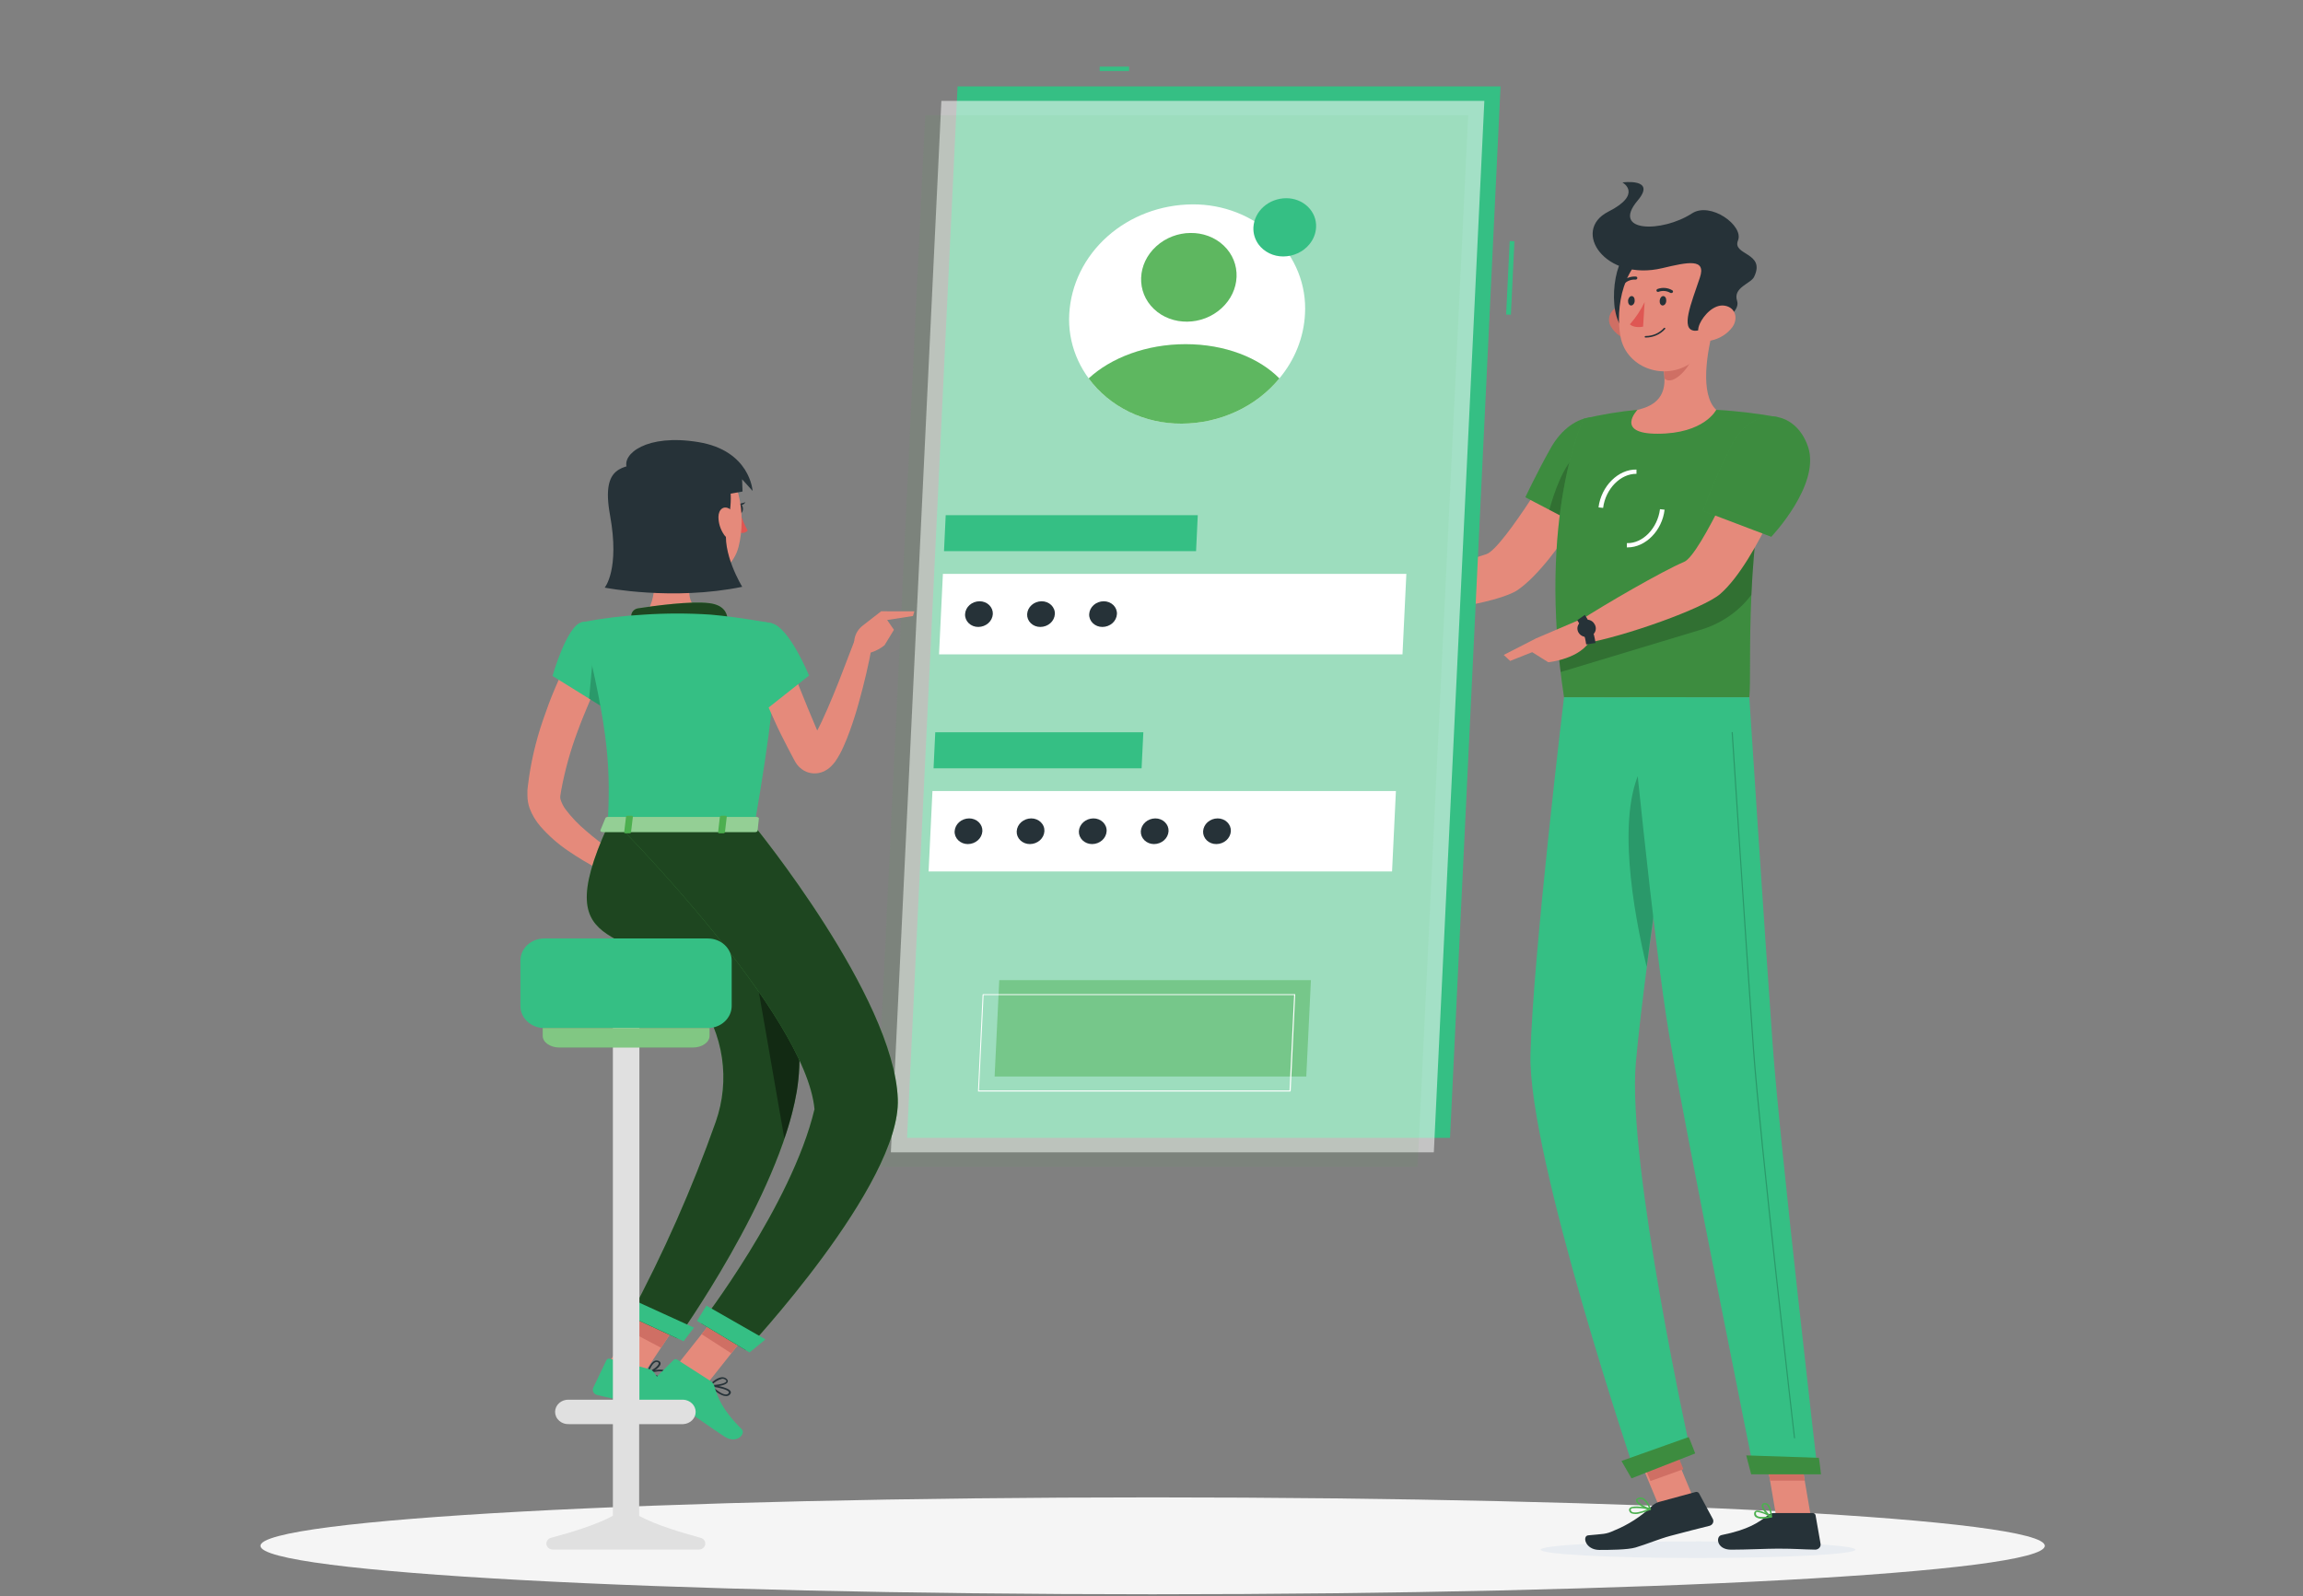 <svg width="564" height="391" viewBox="0 0 564 391" fill="none" xmlns="http://www.w3.org/2000/svg">
<rect x="0" y="0" width="564" height="391" fill="#808080" stroke="none"/>
<path d="M282.277 390.539C402.948 390.539 500.77 385.226 500.77 378.673C500.77 372.119 402.948 366.807 282.277 366.807C161.607 366.807 63.785 372.119 63.785 378.673C63.785 385.226 161.607 390.539 282.277 390.539Z" fill="#F5F5F5"/>
<path d="M394.121 113.663L382.943 109.47C382.943 109.47 368.192 134.492 363.966 135.76C358.219 137.479 346.319 142.259 339.264 143.098C338.306 144.146 336.74 147.406 336.887 148.591C346.364 151.536 367.189 147.626 371.651 144.544C381.804 137.552 394.121 113.663 394.121 113.663Z" fill="#E58A7B"/>
<path d="M397.558 107.971C399.643 115.13 388.352 129.533 388.352 129.533L373.556 121.818C373.556 121.818 376.328 115.895 379.708 109.868C385.129 100.13 395.181 99.805 397.558 107.971Z" fill="#4CAF4F"/>
<path opacity="0.2" d="M397.558 107.971C399.643 115.13 388.352 129.533 388.352 129.533L373.556 121.818C373.556 121.818 376.328 115.895 379.708 109.868C385.129 100.13 395.181 99.805 397.558 107.971Z" fill="black"/>
<path opacity="0.2" d="M379.427 124.9L385.253 127.94L386.278 111.304C382.886 113.726 380.497 121.021 379.427 124.9Z" fill="black"/>
<path d="M387.822 102.583C387.822 102.583 376.305 126.42 383.021 170.803H428.401C429.123 164.325 426.734 132.709 435.377 102.184C430.399 101.279 425.362 100.68 420.299 100.392C413.877 100.046 407.44 100.046 401.018 100.392C396.566 100.812 392.155 101.545 387.822 102.583Z" fill="#4CAF4F"/>
<path opacity="0.2" d="M387.822 102.583C387.822 102.583 376.305 126.42 383.021 170.803H428.401C429.123 164.325 426.734 132.709 435.377 102.184C430.399 101.279 425.362 100.68 420.299 100.392C413.877 100.046 407.44 100.046 401.018 100.392C396.566 100.812 392.155 101.545 387.822 102.583Z" fill="black"/>
<g style="mix-blend-mode:multiply">
<path d="M377.297 379.616C377.229 380.748 394.437 381.66 415.724 381.66C437.011 381.66 454.342 380.748 454.41 379.616C454.478 378.484 437.281 377.583 415.983 377.583C394.685 377.583 377.376 378.495 377.297 379.616Z" fill="#E8ECF1"/>
</g>
<path d="M407.588 349.87L399.54 352.768L406.473 369.429L414.521 366.53L407.588 349.87Z" fill="#E58A7B"/>
<path d="M443.479 371.555H434.994L431.884 353.284H440.369L443.479 371.555Z" fill="#E58A7B"/>
<path d="M434.408 370.643H443.941C444.106 370.644 444.266 370.699 444.392 370.798C444.518 370.898 444.602 371.036 444.629 371.188L445.857 378.201C445.883 378.377 445.868 378.556 445.812 378.726C445.757 378.896 445.663 379.053 445.537 379.186C445.411 379.32 445.256 379.426 445.081 379.498C444.907 379.571 444.718 379.607 444.527 379.606C441.203 379.553 439.603 379.365 435.411 379.365C432.83 379.365 427.522 379.616 423.939 379.616C420.355 379.616 420.119 376.346 421.595 376.042C428.221 374.71 430.79 372.897 432.999 371.136C433.388 370.818 433.889 370.642 434.408 370.643Z" fill="#263238"/>
<path d="M406.235 367.939L415.251 365.486C415.411 365.443 415.583 365.454 415.737 365.515C415.89 365.576 416.017 365.684 416.096 365.821L419.476 372.111C419.555 372.27 419.595 372.444 419.594 372.619C419.593 372.795 419.551 372.968 419.47 373.127C419.39 373.285 419.273 373.426 419.128 373.538C418.983 373.651 418.814 373.732 418.631 373.777C415.352 374.616 413.155 375.13 409.053 376.241C406.224 377.006 403.339 378.253 400.545 379.082C398.606 379.658 394.054 379.679 391.699 379.679C388.216 379.679 387.439 376.262 388.938 376.104C392.713 375.717 393.22 375.895 395.305 374.92C398.716 373.533 401.807 371.547 404.41 369.071C404.901 368.55 405.53 368.16 406.235 367.939Z" fill="#263238"/>
<path d="M340.684 143.056L331.354 139.418L327.511 149.041C331.335 149.583 335.226 149.583 339.05 149.041L340.684 143.056Z" fill="#E58A7B"/>
<path d="M324.412 139.167L324.164 145.561L327.511 149.02L331.354 139.397L324.412 139.167Z" fill="#E58A7B"/>
<path d="M408.692 351.284L400.619 354.184L404.194 362.799L412.268 359.9L408.692 351.284Z" fill="#CF6F64"/>
<path d="M440.369 353.284H431.884L433.495 362.708H441.98L440.369 353.284Z" fill="#CF6F64"/>
<path opacity="0.2" d="M381.579 158.801C381.748 160.698 381.94 162.637 382.188 164.629L415.927 154.44C421.196 152.987 425.775 149.907 428.909 145.708C429.044 142.909 429.213 139.963 429.472 136.892C429.585 135.404 429.72 133.873 429.866 132.322C430.013 130.77 430.216 129.051 430.43 127.395L381.579 158.801Z" fill="black"/>
<path d="M392.6 124.418L391.473 124.292C392.138 119.051 396.341 114.921 400.77 115.025V116.074C396.893 116 393.197 119.722 392.6 124.418Z" fill="white"/>
<path d="M398.606 134.093H398.415V133.045C402.291 133.181 405.931 129.418 406.528 124.732L407.655 124.858C407.058 129.984 402.99 134.093 398.606 134.093Z" fill="white"/>
<path d="M419.668 80.192C418.079 85.968 416.209 96.545 420.299 100.392C420.299 100.392 417.437 106.251 405.909 106.251C395.372 106.251 401.018 100.392 401.018 100.392C408.027 98.861 408.151 94.102 407.227 89.595L419.668 80.192Z" fill="#E58A7B"/>
<path d="M414.597 84.028L407.239 89.595C407.467 90.63 407.599 91.683 407.633 92.739C409.785 94.731 414.101 89.689 414.541 87.11C414.764 86.095 414.783 85.05 414.597 84.028Z" fill="#CF6F64"/>
<path d="M394.583 80.118C395.095 80.944 395.785 81.662 396.609 82.229C397.433 82.795 398.374 83.197 399.373 83.41C402.077 83.966 403.43 81.649 402.686 79.322C402.021 77.225 399.801 74.405 397.051 74.888C396.462 75 395.911 75.243 395.443 75.595C394.976 75.947 394.606 76.397 394.364 76.91C394.123 77.422 394.016 77.981 394.054 78.539C394.093 79.097 394.274 79.639 394.583 80.118Z" fill="#CF6F64"/>
<path d="M399.057 61.638C394.843 63.43 393.355 79.007 398.652 81.313C403.948 83.62 407.036 58.231 399.057 61.638Z" fill="#263238"/>
<path d="M420.953 71.502C419.939 79.322 419.826 83.924 415.318 87.928C413.921 89.257 412.157 90.201 410.22 90.655C408.283 91.11 406.248 91.058 404.341 90.505C402.433 89.952 400.728 88.919 399.411 87.521C398.095 86.123 397.22 84.413 396.882 82.582C395.519 75.558 397.401 63.954 405.83 60.841C407.601 60.114 409.549 59.841 411.471 60.051C413.394 60.26 415.221 60.944 416.764 62.032C418.307 63.119 419.508 64.571 420.245 66.236C420.982 67.901 421.226 69.719 420.953 71.502Z" fill="#E58A7B"/>
<path d="M407.103 65.684C413.346 64.206 417.933 63.2 416.287 68.032C414.113 74.489 411.498 80.737 415.003 81.02C417.144 81.198 426.61 77.466 425.404 73.682C424.356 70.391 428.785 69.489 429.573 67.822C432.492 61.784 424.142 62.581 425.629 58.912C427.117 55.243 418.868 49.331 414.36 52.277C407.024 57.036 394.437 56.962 401.052 49.132C405.796 43.545 397.333 44.687 397.333 44.687C397.333 44.687 402.449 47.507 393.84 51.868C384.734 56.522 393.085 69.028 407.103 65.684Z" fill="#263238"/>
<path d="M424.266 80.118C423.033 81.777 421.182 82.951 419.071 83.41C416.287 83.966 415.217 81.649 416.265 79.322C417.2 77.225 419.769 74.405 422.429 74.888C425.088 75.37 425.697 78.064 424.266 80.118Z" fill="#E58A7B"/>
<path d="M383.022 170.803C383.022 170.803 375.404 234.223 374.806 258.291C374.198 283.323 400.624 361.429 400.624 361.429L414.146 356.188C414.146 356.188 398.37 284.822 400.624 260.241C403.013 233.437 412.884 170.845 412.884 170.845L383.022 170.803Z" fill="#35BF84"/>
<path opacity="0.2" d="M401.953 188.215C395.879 199.934 399.97 223.111 403.26 236.843C404.511 227.147 405.999 216.623 407.407 206.884C407.272 191.915 406.021 180.353 401.953 188.215Z" fill="black"/>
<path d="M413.549 352.036C413.617 352.036 415.149 356.041 415.149 356.041L399.553 362.142L397.096 357.886L413.549 352.036Z" fill="#4CAF4F"/>
<path d="M399.125 170.803C399.125 170.803 404.951 231.12 408.805 253.71C413.042 278.459 429.652 360.884 429.652 360.884H445.192C445.192 360.884 435.884 280.461 434.126 255.953C432.21 229.369 428.401 170.803 428.401 170.803H399.125Z" fill="#35BF84"/>
<path d="M445.429 357.121C445.496 357.121 445.947 361.156 445.947 361.156H428.863L427.646 356.523L445.429 357.121Z" fill="#4CAF4F"/>
<path opacity="0.2" d="M439.479 352.341C439.444 352.341 439.409 352.33 439.382 352.308C439.356 352.287 439.338 352.258 439.332 352.225C439.242 351.491 430.847 278.847 429.269 256.834C427.556 232.954 424.108 179.986 424.074 179.451C424.073 179.434 424.075 179.416 424.081 179.4C424.087 179.383 424.097 179.368 424.11 179.356C424.122 179.343 424.138 179.333 424.155 179.326C424.172 179.319 424.191 179.315 424.209 179.315C424.246 179.315 424.282 179.328 424.309 179.351C424.336 179.375 424.353 179.407 424.356 179.441C424.356 179.975 427.838 232.902 429.551 256.823C431.129 278.837 439.524 351.429 439.603 352.215C439.606 352.232 439.605 352.25 439.601 352.267C439.596 352.284 439.588 352.3 439.576 352.314C439.564 352.328 439.549 352.339 439.533 352.347C439.516 352.355 439.498 352.36 439.479 352.362V352.341Z" fill="black"/>
<path d="M408.061 73.682C408.061 74.322 407.633 74.835 407.182 74.835C406.731 74.835 406.404 74.322 406.449 73.682C406.495 73.043 406.878 72.529 407.328 72.529C407.779 72.529 408.106 73.053 408.061 73.682Z" fill="#263238"/>
<path d="M400.331 73.682C400.331 74.322 399.891 74.835 399.452 74.835C399.012 74.835 398.674 74.322 398.708 73.682C398.742 73.043 399.147 72.529 399.598 72.529C400.049 72.529 400.376 73.053 400.331 73.682Z" fill="#263238"/>
<path d="M402.765 74.007C401.824 75.96 400.611 77.789 399.158 79.448C400.285 80.496 402.393 80.014 402.393 80.014L402.765 74.007Z" fill="#DF5753"/>
<path d="M402.968 82.687C402.941 82.687 402.916 82.682 402.892 82.672C402.868 82.662 402.846 82.648 402.828 82.631C402.81 82.613 402.796 82.592 402.787 82.569C402.778 82.546 402.774 82.522 402.776 82.498C402.779 82.447 402.803 82.399 402.843 82.364C402.882 82.329 402.935 82.309 402.99 82.309C403.852 82.315 404.704 82.141 405.484 81.8C406.264 81.459 406.952 80.959 407.498 80.338C407.537 80.307 407.587 80.289 407.639 80.289C407.69 80.289 407.74 80.307 407.779 80.338C407.816 80.374 407.836 80.421 407.836 80.469C407.836 80.518 407.816 80.565 407.779 80.601C407.196 81.26 406.46 81.79 405.628 82.151C404.795 82.512 403.886 82.695 402.968 82.687Z" fill="#263238"/>
<path d="M409.436 71.753C409.382 71.779 409.322 71.793 409.261 71.793C409.2 71.793 409.14 71.779 409.086 71.753C408.665 71.5 408.185 71.342 407.686 71.293C407.187 71.244 406.682 71.305 406.213 71.47C406.167 71.492 406.117 71.504 406.066 71.507C406.015 71.51 405.964 71.504 405.916 71.488C405.867 71.472 405.823 71.448 405.785 71.416C405.747 71.384 405.716 71.346 405.694 71.302C405.653 71.209 405.652 71.104 405.692 71.01C405.732 70.916 405.809 70.841 405.909 70.799C406.498 70.576 407.136 70.487 407.77 70.542C408.404 70.597 409.014 70.793 409.548 71.114C409.592 71.141 409.629 71.176 409.657 71.217C409.686 71.258 409.705 71.303 409.715 71.351C409.724 71.399 409.723 71.448 409.712 71.495C409.701 71.543 409.68 71.588 409.65 71.627C409.593 71.688 409.519 71.731 409.436 71.753Z" fill="#263238"/>
<path d="M397.344 69.657C397.284 69.643 397.229 69.614 397.186 69.573C397.149 69.539 397.119 69.498 397.099 69.453C397.079 69.408 397.068 69.36 397.068 69.311C397.068 69.262 397.079 69.214 397.099 69.169C397.119 69.124 397.149 69.083 397.186 69.049C397.618 68.598 398.156 68.246 398.758 68.021C399.36 67.796 400.01 67.702 400.657 67.749C400.709 67.756 400.759 67.774 400.803 67.8C400.848 67.826 400.886 67.86 400.915 67.9C400.945 67.941 400.965 67.986 400.975 68.034C400.985 68.082 400.984 68.131 400.973 68.179C400.949 68.276 400.887 68.361 400.8 68.419C400.713 68.477 400.606 68.503 400.5 68.493C399.988 68.463 399.475 68.542 399 68.724C398.526 68.905 398.102 69.185 397.761 69.541C397.71 69.594 397.644 69.633 397.57 69.654C397.497 69.674 397.418 69.675 397.344 69.657Z" fill="#263238"/>
<path d="M439.738 112.499L428.018 109.595C428.018 109.595 416.524 135.917 412.456 137.626C406.934 139.974 392.95 148.108 387 151.956C386.673 153.266 386.932 156.736 387.676 157.689C397.818 155.97 417.234 149.02 421.291 145.488C430.543 137.427 439.738 112.499 439.738 112.499Z" fill="#E58A7B"/>
<path d="M431.557 372.027C430.985 372.069 430.415 371.924 429.945 371.618C429.8 371.496 429.691 371.341 429.63 371.168C429.569 370.996 429.557 370.811 429.596 370.633C429.603 370.521 429.642 370.414 429.71 370.321C429.777 370.229 429.87 370.156 429.979 370.109C430.925 369.658 433.574 371.22 433.878 371.398C433.911 371.417 433.937 371.446 433.951 371.48C433.966 371.514 433.968 371.551 433.957 371.587C433.947 371.623 433.928 371.657 433.9 371.684C433.872 371.712 433.838 371.732 433.799 371.744C433.064 371.912 432.313 372.007 431.557 372.027ZM430.43 370.392C430.344 370.374 430.256 370.374 430.17 370.392C430.127 370.412 430.091 370.444 430.067 370.483C430.043 370.522 430.032 370.567 430.035 370.612C430.005 370.734 430.01 370.861 430.05 370.98C430.089 371.1 430.162 371.208 430.261 371.293C430.7 371.66 431.804 371.702 433.258 371.44C432.393 370.909 431.418 370.553 430.396 370.392H430.43Z" fill="#4CAF4F"/>
<path d="M433.743 371.744C433.714 371.753 433.682 371.753 433.653 371.744C432.808 371.304 431.219 369.574 431.455 368.693C431.491 368.554 431.576 368.429 431.696 368.34C431.817 368.251 431.966 368.202 432.12 368.201C432.271 368.182 432.425 368.194 432.571 368.235C432.717 368.277 432.852 368.347 432.965 368.442C433.901 369.186 433.957 371.471 433.957 371.587C433.963 371.621 433.956 371.656 433.937 371.687C433.919 371.717 433.89 371.741 433.856 371.754C433.818 371.761 433.779 371.758 433.743 371.744ZM432.233 368.547H432.154C431.895 368.547 431.861 368.683 431.85 368.735C431.715 369.249 432.718 370.559 433.551 371.178C433.548 370.292 433.253 369.429 432.706 368.704C432.575 368.598 432.406 368.542 432.233 368.547Z" fill="#4CAF4F"/>
<path d="M401.638 370.717C400.948 370.94 400.198 370.94 399.508 370.717C399.351 370.638 399.219 370.523 399.122 370.384C399.026 370.245 398.968 370.085 398.956 369.92C398.942 369.816 398.956 369.711 398.997 369.614C399.039 369.517 399.106 369.431 399.192 369.364C400.094 368.61 403.779 369.364 404.196 369.511C404.235 369.521 404.27 369.542 404.295 369.573C404.32 369.603 404.332 369.641 404.331 369.679C404.333 369.718 404.322 369.757 404.3 369.791C404.278 369.824 404.245 369.851 404.207 369.867C403.377 370.216 402.518 370.5 401.638 370.717ZM399.801 369.469C399.672 369.493 399.552 369.547 399.452 369.626C399.416 369.651 399.388 369.685 399.372 369.724C399.356 369.763 399.353 369.806 399.361 369.846C399.369 369.956 399.406 370.063 399.469 370.156C399.532 370.25 399.619 370.327 399.722 370.381C400.319 370.675 401.705 370.444 403.497 369.742C402.29 369.458 401.041 369.366 399.801 369.469Z" fill="#4CAF4F"/>
<path d="M404.173 369.867H404.083C402.956 369.679 400.702 368.473 400.635 367.572C400.635 367.362 400.736 367.069 401.277 366.901C401.46 366.84 401.654 366.815 401.847 366.825C402.041 366.836 402.23 366.883 402.404 366.964C403.621 367.519 404.263 369.532 404.297 369.626C404.305 369.658 404.304 369.691 404.294 369.722C404.284 369.754 404.266 369.782 404.241 369.805C404.224 369.83 404.201 369.852 404.173 369.867ZM401.502 367.215H401.39C401.04 367.331 401.04 367.467 401.04 367.509C401.04 368.054 402.674 369.05 403.813 369.385C403.55 368.543 402.996 367.806 402.235 367.289C402.009 367.182 401.748 367.156 401.502 367.215Z" fill="#4CAF4F"/>
<path d="M387.957 151.337L376.204 156.369L374.84 159.513L379.179 162.228C379.179 162.228 387.292 161.411 389.603 156.557L387.957 151.337Z" fill="#E58A7B"/>
<path d="M388.453 157.868C388.19 155.767 387.445 153.743 386.267 151.935L388.126 150.635C389.525 152.719 390.417 155.062 390.741 157.501L388.453 157.868Z" fill="#263238"/>
<path d="M390.459 152.826C390.707 153.189 390.829 153.615 390.809 154.045C390.788 154.476 390.625 154.89 390.342 155.231C390.059 155.572 389.67 155.824 389.228 155.952C388.786 156.08 388.312 156.079 387.871 155.947C387.43 155.816 387.043 155.562 386.762 155.219C386.482 154.876 386.323 154.461 386.305 154.03C386.287 153.6 386.413 153.175 386.664 152.813C386.915 152.451 387.28 152.17 387.709 152.008C388.191 151.78 388.75 151.737 389.265 151.891C389.78 152.044 390.209 152.38 390.459 152.826Z" fill="#263238"/>
<path d="M368.259 160.436L369.826 161.903L380.373 157.71L376.204 156.369L368.259 160.436Z" fill="#E58A7B"/>
<path opacity="0.2" d="M413.549 352.036C413.617 352.036 415.149 356.041 415.149 356.041L399.553 362.142L397.096 357.886L413.549 352.036Z" fill="black"/>
<path opacity="0.2" d="M445.429 357.121C445.496 357.121 445.947 361.156 445.947 361.156H428.863L427.646 356.523L445.429 357.121Z" fill="black"/>
<path d="M442.792 109.48C445.891 118.778 433.777 131.494 433.777 131.494L417.042 125.141C419.026 119.767 421.313 114.494 423.894 109.344C429.033 99.039 439.659 100.098 442.792 109.48Z" fill="#4CAF4F"/>
<path opacity="0.2" d="M442.792 109.48C445.891 118.778 433.777 131.494 433.777 131.494L417.042 125.141C419.026 119.767 421.313 114.494 423.894 109.344C429.033 99.039 439.659 100.098 442.792 109.48Z" fill="black"/>
<path d="M276.508 16.321H269.307V17.401H276.508V16.321Z" fill="#35BF84"/>
<path d="M369.722 59.055L368.851 77.046L370.01 77.095L370.882 59.104L369.722 59.055Z" fill="#35BF84"/>
<path d="M367.482 21.164H234.509L222.135 278.742H355.109L367.482 21.164Z" fill="#35BF84"/>
<path opacity="0.56" d="M363.515 24.707H230.542L218.169 282.285H351.142L363.515 24.707Z" fill="#FAFAFA"/>
<path opacity="0.07" d="M359.549 28.24H226.575L214.191 285.818H347.164L359.549 28.24Z" fill="#4CAF4F"/>
<path d="M344.414 140.582H230.914L229.967 160.289H343.468L344.414 140.582Z" fill="white"/>
<path d="M293.332 126.2H231.601L231.184 135.016H292.915L293.332 126.2Z" fill="#35BF84"/>
<path d="M341.856 193.771H228.356L227.409 213.478H340.91L341.856 193.771Z" fill="white"/>
<path opacity="0.47" d="M321.043 240.093H244.718L243.58 263.71H319.905L321.043 240.093Z" fill="#4CAF4F"/>
<path d="M315.938 267.379H239.614C239.58 267.387 239.546 267.387 239.512 267.379C239.501 267.349 239.501 267.315 239.512 267.285L240.639 243.657C240.639 243.641 240.643 243.625 240.65 243.61C240.656 243.596 240.667 243.583 240.679 243.572C240.692 243.561 240.707 243.553 240.723 243.547C240.74 243.542 240.757 243.54 240.774 243.542H317.099C317.113 243.535 317.128 243.532 317.144 243.532C317.159 243.532 317.175 243.535 317.189 243.542C317.197 243.555 317.201 243.569 317.201 243.584C317.201 243.598 317.197 243.613 317.189 243.626L316.084 267.306C316.071 267.33 316.05 267.351 316.023 267.364C315.997 267.377 315.968 267.382 315.938 267.379ZM239.749 267.128H315.803L316.93 243.751H240.876L239.749 267.128Z" fill="white"/>
<path d="M280.001 179.388H229.043L228.626 188.215H279.573L280.001 179.388Z" fill="#35BF84"/>
<path d="M319.589 76.921C319.298 82.657 317.105 88.168 313.312 92.698C310.505 96.119 306.891 98.897 302.75 100.818C298.609 102.738 294.05 103.751 289.422 103.778C285.683 103.804 281.977 103.118 278.534 101.762C275.09 100.406 271.981 98.408 269.399 95.892C266.817 93.376 264.815 90.395 263.519 87.132C262.222 83.87 261.657 80.395 261.858 76.921C262.255 69.713 265.596 62.919 271.199 57.927C276.803 52.934 284.244 50.122 292.003 50.065C295.745 50.032 299.455 50.714 302.902 52.068C306.35 53.422 309.463 55.419 312.048 57.936C314.634 60.453 316.637 63.436 317.934 66.701C319.231 69.967 319.794 73.445 319.589 76.921Z" fill="white"/>
<path d="M322.305 55.684C322.231 57.209 321.648 58.674 320.637 59.877C319.889 60.785 318.927 61.523 317.826 62.034C316.724 62.544 315.512 62.814 314.281 62.822C313.089 62.829 311.913 62.564 310.856 62.05C309.8 61.537 308.894 60.791 308.219 59.877C307.325 58.641 306.882 57.171 306.957 55.684C307.066 53.77 307.955 51.967 309.444 50.642C310.933 49.318 312.909 48.571 314.969 48.555C315.963 48.547 316.948 48.728 317.864 49.087C318.779 49.446 319.606 49.976 320.294 50.644C320.981 51.312 321.514 52.103 321.86 52.97C322.206 53.837 322.357 54.76 322.305 55.684Z" fill="#35BF84"/>
<path d="M243.141 150.436C243.087 151.28 242.69 152.074 242.031 152.658C241.373 153.242 240.501 153.571 239.591 153.58C239.152 153.585 238.716 153.506 238.311 153.348C237.906 153.19 237.54 152.957 237.236 152.662C236.932 152.367 236.696 152.018 236.543 151.635C236.389 151.252 236.322 150.844 236.346 150.436C236.394 149.589 236.789 148.792 237.449 148.207C238.109 147.623 238.984 147.295 239.895 147.291C240.334 147.287 240.769 147.367 241.173 147.526C241.577 147.684 241.943 147.918 242.247 148.212C242.55 148.507 242.786 148.856 242.94 149.238C243.094 149.62 243.162 150.028 243.141 150.436Z" fill="#263238"/>
<path d="M258.331 150.436C258.28 151.281 257.884 152.077 257.225 152.661C256.566 153.245 255.692 153.574 254.782 153.58C254.343 153.584 253.909 153.504 253.505 153.345C253.101 153.186 252.737 152.953 252.434 152.658C252.131 152.363 251.896 152.014 251.744 151.632C251.591 151.25 251.524 150.843 251.547 150.436C251.596 149.591 251.989 148.795 252.647 148.211C253.304 147.627 254.177 147.298 255.086 147.291C255.525 147.286 255.961 147.365 256.366 147.523C256.771 147.681 257.137 147.914 257.441 148.209C257.745 148.504 257.981 148.854 258.134 149.236C258.287 149.619 258.354 150.027 258.331 150.436Z" fill="#263238"/>
<path d="M273.533 150.436C273.481 151.281 273.086 152.077 272.427 152.661C271.767 153.245 270.894 153.574 269.983 153.58C269.544 153.584 269.11 153.504 268.705 153.345C268.301 153.187 267.936 152.953 267.632 152.659C267.328 152.364 267.092 152.015 266.938 151.633C266.784 151.251 266.716 150.843 266.738 150.436C266.789 149.59 267.185 148.794 267.844 148.21C268.503 147.626 269.377 147.297 270.287 147.291C270.727 147.286 271.162 147.365 271.567 147.523C271.972 147.681 272.338 147.914 272.643 148.209C272.947 148.504 273.183 148.854 273.336 149.236C273.489 149.619 273.556 150.027 273.533 150.436Z" fill="#263238"/>
<path d="M240.583 203.624C240.529 204.469 240.132 205.263 239.473 205.847C238.815 206.43 237.943 206.76 237.033 206.769C236.594 206.772 236.159 206.692 235.755 206.534C235.351 206.375 234.985 206.142 234.682 205.847C234.378 205.553 234.142 205.204 233.988 204.822C233.834 204.439 233.766 204.032 233.788 203.624C233.839 202.779 234.235 201.983 234.894 201.399C235.553 200.815 236.427 200.486 237.337 200.479C237.776 200.476 238.211 200.556 238.615 200.715C239.02 200.873 239.385 201.107 239.689 201.401C239.992 201.695 240.229 202.045 240.382 202.427C240.536 202.809 240.604 203.217 240.583 203.624Z" fill="#263238"/>
<path d="M255.773 203.624C255.722 204.468 255.328 205.262 254.671 205.846C254.014 206.43 253.143 206.76 252.235 206.769C251.796 206.774 251.36 206.695 250.955 206.537C250.55 206.379 250.184 206.145 249.88 205.851C249.575 205.556 249.34 205.206 249.186 204.823C249.033 204.44 248.966 204.032 248.989 203.624C249.041 202.779 249.436 201.983 250.096 201.399C250.755 200.815 251.629 200.486 252.539 200.479C252.977 200.476 253.412 200.556 253.815 200.715C254.219 200.873 254.584 201.107 254.887 201.402C255.19 201.696 255.425 202.045 255.577 202.428C255.73 202.81 255.796 203.217 255.773 203.624Z" fill="#263238"/>
<path d="M271.009 203.624C270.957 204.47 270.562 205.265 269.902 205.849C269.243 206.434 268.369 206.762 267.459 206.769C267.021 206.771 266.587 206.69 266.183 206.531C265.779 206.372 265.415 206.138 265.111 205.844C264.808 205.55 264.572 205.201 264.417 204.82C264.263 204.438 264.194 204.031 264.214 203.624C264.268 202.779 264.664 201.985 265.323 201.402C265.982 200.818 266.854 200.489 267.763 200.479C268.202 200.475 268.638 200.554 269.043 200.711C269.448 200.869 269.814 201.103 270.118 201.398C270.423 201.693 270.658 202.042 270.812 202.425C270.965 202.808 271.032 203.216 271.009 203.624Z" fill="#263238"/>
<path d="M286.177 203.624C286.123 204.469 285.726 205.263 285.067 205.847C284.409 206.43 283.537 206.76 282.627 206.769C282.189 206.771 281.755 206.69 281.351 206.531C280.947 206.372 280.583 206.138 280.279 205.844C279.976 205.55 279.74 205.201 279.585 204.82C279.431 204.438 279.362 204.031 279.381 203.624C279.436 202.779 279.832 201.985 280.491 201.402C281.149 200.818 282.022 200.488 282.931 200.479C283.37 200.476 283.805 200.556 284.209 200.715C284.613 200.873 284.979 201.107 285.283 201.401C285.586 201.695 285.822 202.045 285.976 202.427C286.13 202.809 286.198 203.217 286.177 203.624Z" fill="#263238"/>
<path d="M301.435 203.624C301.381 204.469 300.984 205.263 300.326 205.847C299.667 206.43 298.795 206.76 297.885 206.769C297.446 206.774 297.01 206.695 296.605 206.537C296.2 206.379 295.834 206.145 295.53 205.851C295.226 205.556 294.99 205.206 294.837 204.823C294.684 204.44 294.617 204.032 294.64 203.624C294.691 202.779 295.087 201.983 295.746 201.399C296.405 200.815 297.279 200.486 298.189 200.479C298.628 200.476 299.063 200.556 299.467 200.715C299.872 200.873 300.237 201.107 300.541 201.401C300.845 201.695 301.081 202.045 301.234 202.427C301.388 202.809 301.456 203.217 301.435 203.624Z" fill="#263238"/>
<path d="M299.128 75.522C303.845 71.232 304.095 64.355 299.687 60.162C295.28 55.969 287.883 56.048 283.166 60.338C278.449 64.629 278.199 71.506 282.607 75.699C287.015 79.892 294.412 79.813 299.128 75.522Z" fill="#4CAF4F"/>
<path d="M313.312 92.698C310.505 96.119 306.891 98.897 302.75 100.818C298.609 102.738 294.05 103.751 289.422 103.778C284.935 103.813 280.507 102.821 276.53 100.888C272.552 98.956 269.147 96.143 266.614 92.698C272.091 87.624 280.756 84.311 290.358 84.311C299.959 84.311 308.32 87.624 313.312 92.698Z" fill="#4CAF4F"/>
<path opacity="0.1" d="M299.128 75.522C303.845 71.232 304.095 64.355 299.687 60.162C295.28 55.969 287.883 56.048 283.166 60.338C278.449 64.629 278.199 71.506 282.607 75.699C287.015 79.892 294.412 79.813 299.128 75.522Z" fill="white"/>
<path opacity="0.1" d="M313.312 92.698C310.505 96.119 306.891 98.897 302.75 100.818C298.609 102.738 294.05 103.751 289.422 103.778C284.935 103.813 280.507 102.821 276.53 100.888C272.552 98.956 269.147 96.143 266.614 92.698C272.091 87.624 280.756 84.311 290.358 84.311C299.959 84.311 308.32 87.624 313.312 92.698Z" fill="white"/>
<path d="M147.513 165.038C146.442 167.218 145.315 169.619 144.335 171.946C143.355 174.273 142.352 176.673 141.484 179.063C139.712 183.774 138.363 188.612 137.45 193.529L137.202 195.07C137.178 195.335 137.205 195.601 137.281 195.857C137.547 196.725 137.965 197.547 138.52 198.289C139.967 200.208 141.646 201.966 143.524 203.53C145.503 205.243 147.579 206.856 149.744 208.362C151.908 209.914 154.184 211.423 156.426 212.849L154.319 216.528C148.964 214.358 143.882 211.648 139.163 208.446C136.645 206.738 134.372 204.737 132.401 202.492C131.233 201.156 130.321 199.641 129.708 198.016C129.351 197.001 129.169 195.939 129.167 194.871C129.167 194.62 129.167 194.253 129.167 194.075V193.561L129.28 192.513C129.926 187.051 131.16 181.664 132.965 176.432C133.844 173.854 134.779 171.285 135.849 168.78C136.92 166.275 138.024 163.822 139.388 161.275L147.513 165.038Z" fill="#E58A7B"/>
<path d="M154.837 212.199L162.805 208.446L160.742 216.581C160.742 216.581 155.277 218.006 152.741 215.532L154.837 212.199Z" fill="#E58A7B"/>
<path d="M170.096 209.777L167.977 216.507L160.742 216.581L162.805 208.446L170.096 209.777Z" fill="#E58A7B"/>
<path d="M181.342 125.791C181.768 127.244 182.361 128.649 183.111 129.984C182.892 130.215 182.61 130.387 182.294 130.481C181.979 130.575 181.642 130.588 181.319 130.519L181.342 125.791Z" fill="#DF5753"/>
<path d="M181.105 125.854C181.572 125.854 181.95 125.314 181.95 124.648C181.95 123.983 181.572 123.443 181.105 123.443C180.638 123.443 180.26 123.983 180.26 124.648C180.26 125.314 180.638 125.854 181.105 125.854Z" fill="#263238"/>
<path d="M180.857 123.485L182.57 123.034C182.57 123.034 181.736 124.271 180.857 123.485Z" fill="#263238"/>
<path d="M159.334 133.485C160.359 138.36 161.385 147.301 157.711 150.561C157.711 150.561 159.153 155.509 168.901 155.509C179.618 155.509 174.017 150.561 174.017 150.561C168.168 149.261 168.315 145.226 169.34 141.431L159.334 133.485Z" fill="#E58A7B"/>
<path d="M156.483 122.374C157.024 130.519 157.069 133.978 161.486 138.16C168.146 144.45 178.784 142.06 180.869 133.967C182.751 126.63 181.556 114.554 172.98 111.315C171.098 110.593 169.049 110.33 167.027 110.551C165.005 110.772 163.077 111.469 161.425 112.576C159.774 113.683 158.453 115.164 157.588 116.879C156.723 118.593 156.343 120.484 156.483 122.374Z" fill="#E58A7B"/>
<path d="M157.35 113.212C152.956 114.7 147.096 113.589 149.395 126.2C151.829 139.555 148.087 143.947 148.087 143.947C148.087 143.947 164.754 147.249 181.77 143.748C181.77 143.748 176.575 135.299 178.029 129.072C179.888 121.21 178.423 118.306 178.423 118.306C178.423 118.306 163.526 111.115 157.35 113.212Z" fill="#263238"/>
<path d="M175.944 126.619C175.949 128.168 176.425 129.684 177.319 130.99C178.513 132.689 179.922 132.039 180.271 130.236C180.587 128.653 180.35 125.854 178.829 124.764C177.308 123.673 175.967 124.743 175.944 126.619Z" fill="#E58A7B"/>
<path d="M153.53 114.585C152.268 111.283 158.286 106.199 171.02 108.296C183.753 110.392 184.306 120.256 184.306 120.256L181.736 117.405L181.849 120.403L168.766 122.741L153.53 114.585Z" fill="#263238"/>
<path d="M154.612 151.117C154.537 150.638 154.666 150.151 154.971 149.76C155.276 149.368 155.734 149.103 156.246 149.02C160.213 148.412 169.228 147.175 173.758 147.762C177.139 148.203 178.018 150.027 178.164 151.526C178.187 151.788 178.149 152.052 178.053 152.3C177.957 152.548 177.806 152.774 177.608 152.962C177.411 153.151 177.172 153.298 176.908 153.394C176.645 153.49 176.362 153.532 176.079 153.517L156.494 152.7C156.032 152.678 155.593 152.509 155.25 152.22C154.907 151.932 154.682 151.542 154.612 151.117Z" fill="#4CAF4F"/>
<path opacity="0.6" d="M154.612 151.117C154.537 150.638 154.666 150.151 154.971 149.76C155.276 149.368 155.734 149.103 156.246 149.02C160.213 148.412 169.228 147.175 173.758 147.762C177.139 148.203 178.018 150.027 178.164 151.526C178.187 151.788 178.149 152.052 178.053 152.3C177.957 152.548 177.806 152.774 177.608 152.962C177.411 153.151 177.172 153.298 176.908 153.394C176.645 153.49 176.362 153.532 176.079 153.517L156.494 152.7C156.032 152.678 155.593 152.509 155.25 152.22C154.907 151.932 154.682 151.542 154.612 151.117Z" fill="black"/>
<path d="M165.937 334.248L173.206 338.944L185.365 323.608L178.096 318.922L165.937 334.248Z" fill="#E58A7B"/>
<path d="M148.989 333.944L156.663 338.011L167.425 321.794L159.751 317.727L148.989 333.944Z" fill="#E58A7B"/>
<path d="M185.354 323.608L179.088 331.512L171.82 326.826L178.085 318.922L185.354 323.608Z" fill="#CF6F64"/>
<path d="M159.739 317.727L167.425 321.805L161.88 330.159L154.195 326.082L159.739 317.727Z" fill="#CF6F64"/>
<path d="M172.068 202.314C172.068 202.314 200.443 235.575 195.112 267.39C190.819 293.082 165.915 327.874 165.915 327.874L154.206 322.465C162.459 307.082 169.502 291.163 175.279 274.832C177.061 269.762 177.581 264.382 176.8 259.098C176.019 253.813 173.958 248.763 170.772 244.328C156.393 224.799 133.359 236.424 148.854 202.314H172.068Z" fill="#4CAF4F"/>
<path opacity="0.6" d="M172.068 202.314C172.068 202.314 200.443 235.575 195.112 267.39C190.819 293.082 165.915 327.874 165.915 327.874L154.206 322.465C162.459 307.082 169.502 291.163 175.279 274.832C177.061 269.762 177.581 264.382 176.8 259.098C176.019 253.813 173.958 248.763 170.772 244.328C156.393 224.799 133.359 236.424 148.854 202.314H172.068Z" fill="black"/>
<path opacity="0.4" d="M185.985 223.677L181.86 219.862C181.86 220.166 189.85 266.048 192.092 278.941C193.416 275.175 194.429 271.32 195.124 267.411C197.761 251.802 192.25 235.858 185.985 223.677Z" fill="black"/>
<path d="M184.734 202.314C184.734 202.314 218.901 244.118 219.87 269.182C220.67 290.147 182.683 330.767 182.683 330.767L171.639 324.121C171.639 324.121 193.873 295.273 199.473 271.709C197.31 248.353 151.558 202.314 151.558 202.314H184.734Z" fill="#4CAF4F"/>
<path opacity="0.6" d="M184.734 202.314C184.734 202.314 218.901 244.118 219.87 269.182C220.67 290.147 182.683 330.767 182.683 330.767L171.639 324.121C171.639 324.121 193.873 295.273 199.473 271.709C197.31 248.353 151.558 202.314 151.558 202.314H184.734Z" fill="black"/>
<path d="M142.464 152.427C138.813 153.234 135.308 165.583 135.308 165.583L149.586 174.451C149.586 174.451 154.342 164.681 152.674 160.404C150.95 155.949 147.051 151.41 142.464 152.427Z" fill="#35BF84"/>
<path opacity="0.2" d="M145.259 160.383L144.267 171.149L149.575 174.462C151.04 171.392 152.125 168.178 152.809 164.881L145.259 160.383Z" fill="black"/>
<path d="M188.96 152.668C188.96 152.668 193.174 154.042 184.734 202.303H148.831C149.44 188.676 149.451 180.29 142.464 152.427C147.491 151.463 152.587 150.84 157.711 150.561C163.139 150.199 168.589 150.199 174.017 150.561C181.026 151.159 188.96 152.668 188.96 152.668Z" fill="#35BF84"/>
<path d="M192.611 160.383C193.422 162.48 194.279 164.734 195.18 166.904C196.082 169.074 196.938 171.306 197.851 173.508L200.612 180.091L201.31 181.737L201.671 182.554L201.84 182.963C201.84 183.036 201.84 183.036 201.84 183.026C201.634 182.756 201.364 182.533 201.051 182.376C200.606 182.132 200.103 181.992 199.586 181.967C199.157 181.955 198.73 182.03 198.336 182.187C197.817 182.407 197.817 182.502 197.828 182.491C197.922 182.421 198.005 182.34 198.076 182.25C198.7 181.488 199.24 180.67 199.688 179.808C200.217 178.843 200.725 177.816 201.232 176.778C202.223 174.682 203.136 172.512 204.049 170.321C204.962 168.13 205.829 165.918 206.675 163.685L209.244 156.998L213.582 158.046C212.726 162.826 211.622 167.48 210.292 172.218C209.649 174.577 208.894 176.915 208.038 179.273C207.61 180.458 207.137 181.632 206.596 182.837C206.032 184.146 205.338 185.402 204.522 186.59C204.222 186.99 203.891 187.368 203.53 187.722C202.955 188.3 202.257 188.761 201.48 189.074C200.79 189.35 200.043 189.479 199.293 189.452C198.453 189.423 197.635 189.195 196.916 188.791C196.067 188.298 195.362 187.618 194.865 186.81C194.696 186.538 194.549 186.265 194.448 186.066L194.234 185.667L193.805 184.85L192.949 183.225C191.822 181.045 190.695 178.843 189.715 176.631C188.734 174.42 187.698 172.176 186.729 169.923C185.759 167.669 184.892 165.415 184.069 162.983L192.611 160.383Z" fill="#E58A7B"/>
<path d="M188.96 152.668C193.276 153.622 198.133 165.489 198.133 165.489L185.297 175.646C185.297 175.646 176.992 162.711 178.671 158.444C180.418 154 183.325 151.421 188.96 152.668Z" fill="#35BF84"/>
<path d="M211.283 153.245L215.791 149.744L218.924 154.283L216.614 158.067C216.614 158.067 212.94 161.212 209.694 159.608C209.179 158.531 209.056 157.327 209.343 156.179C209.629 155.03 210.311 154 211.283 153.245Z" fill="#E58A7B"/>
<path d="M223.927 149.754L223.589 150.897L216.456 152.008L215.757 149.744L223.927 149.754Z" fill="#E58A7B"/>
<path d="M183.562 331.302L170.693 323.566L173.003 319.834L187.461 328.105L183.562 331.302Z" fill="#35BF84"/>
<path d="M161.7 337.466C160.571 337.337 159.486 336.98 158.522 336.418C158.483 336.405 158.448 336.381 158.424 336.349C158.399 336.317 158.386 336.278 158.386 336.239C158.386 336.2 158.399 336.162 158.424 336.13C158.448 336.098 158.483 336.074 158.522 336.061C158.872 335.956 161.903 335.086 162.782 335.757C162.881 335.833 162.956 335.933 163 336.045C163.043 336.158 163.054 336.279 163.03 336.397C163.014 336.585 162.947 336.767 162.835 336.925C162.722 337.083 162.568 337.211 162.388 337.298C162.177 337.405 161.941 337.463 161.7 337.466ZM159.165 336.313C160.573 336.984 161.7 337.225 162.241 336.973C162.359 336.912 162.458 336.825 162.529 336.718C162.6 336.612 162.641 336.49 162.647 336.365C162.647 336.197 162.647 336.124 162.545 336.082C162.072 335.726 160.382 335.998 159.142 336.313H159.165Z" fill="#263238"/>
<path d="M158.601 336.491C158.542 336.49 158.485 336.467 158.444 336.428C158.427 336.399 158.418 336.367 158.418 336.334C158.418 336.301 158.427 336.268 158.444 336.239C158.444 336.145 159.176 333.87 160.325 333.357C160.472 333.294 160.632 333.262 160.793 333.262C160.954 333.262 161.114 333.294 161.261 333.357C161.419 333.403 161.556 333.497 161.65 333.625C161.744 333.752 161.789 333.905 161.779 334.059C161.7 335.002 159.638 336.302 158.691 336.522L158.601 336.491ZM160.787 333.629C160.678 333.632 160.57 333.657 160.472 333.702C159.773 334.017 159.199 335.243 158.917 335.988C159.908 335.6 161.272 334.573 161.317 333.996C161.317 333.902 161.317 333.786 161.058 333.682C160.974 333.639 160.882 333.611 160.787 333.598V333.629Z" fill="#263238"/>
<path d="M177.781 341.994C176.508 341.994 174.738 340.474 173.769 339.541C173.745 339.509 173.731 339.471 173.731 339.431C173.731 339.392 173.745 339.353 173.769 339.321C173.792 339.287 173.823 339.26 173.861 339.241C173.899 339.223 173.941 339.214 173.983 339.216C174.434 339.216 178.344 339.761 178.897 340.789C178.955 340.881 178.986 340.986 178.986 341.093C178.986 341.2 178.955 341.305 178.897 341.397C178.814 341.557 178.689 341.695 178.533 341.797C178.377 341.9 178.196 341.964 178.006 341.984L177.781 341.994ZM174.513 339.688C175.933 340.967 177.184 341.68 177.894 341.596C178.018 341.581 178.136 341.538 178.239 341.47C178.341 341.402 178.424 341.312 178.48 341.208C178.505 341.172 178.518 341.13 178.518 341.088C178.518 341.045 178.505 341.003 178.48 340.967C178.187 340.401 176.102 339.919 174.513 339.688Z" fill="#263238"/>
<path d="M174.637 339.636C174.384 339.642 174.131 339.625 173.882 339.583C173.847 339.578 173.814 339.565 173.787 339.545C173.759 339.525 173.737 339.498 173.724 339.468C173.707 339.437 173.698 339.403 173.698 339.368C173.698 339.334 173.707 339.3 173.724 339.269C173.792 339.195 175.313 337.487 176.755 337.371C177.164 337.342 177.568 337.462 177.882 337.707C178.322 338.063 178.299 338.378 178.187 338.577C177.905 339.29 175.955 339.636 174.637 339.636ZM174.344 339.248C175.606 339.311 177.623 338.923 177.882 338.409C177.882 338.409 177.972 338.241 177.679 338.011C177.563 337.917 177.427 337.846 177.279 337.802C177.132 337.759 176.977 337.744 176.823 337.759C175.851 338.012 174.986 338.535 174.344 339.258V339.248Z" fill="#263238"/>
<path d="M158.906 335.359L149.349 332.843C149.185 332.796 149.007 332.808 148.851 332.876C148.695 332.944 148.572 333.063 148.504 333.21L145.281 339.95C145.206 340.123 145.17 340.308 145.177 340.495C145.184 340.681 145.233 340.864 145.322 341.031C145.41 341.198 145.535 341.347 145.69 341.466C145.844 341.585 146.024 341.672 146.217 341.722C149.597 342.539 151.22 342.77 155.423 343.892C158.015 344.562 161.711 345.81 165.284 346.753C168.856 347.697 170.05 344.458 168.664 343.766C162.399 340.684 161.903 338.524 160.19 336.218C159.883 335.801 159.429 335.496 158.906 335.359Z" fill="#35BF84"/>
<path d="M174.028 338.315L165.87 333.074C165.731 332.98 165.561 332.937 165.391 332.952C165.22 332.968 165.062 333.041 164.946 333.157L159.537 338.566C159.405 338.706 159.306 338.871 159.248 339.048C159.19 339.226 159.173 339.414 159.199 339.598C159.224 339.783 159.292 339.96 159.397 340.118C159.501 340.276 159.641 340.412 159.807 340.516C162.681 342.309 164.168 343.032 167.763 345.349C170.017 346.774 174.378 349.94 177.42 351.911C180.463 353.881 182.728 351.177 181.646 350.108C176.801 345.296 175.741 342.277 174.941 339.541C174.802 339.045 174.479 338.61 174.028 338.315Z" fill="#35BF84"/>
<path d="M167.413 328.566L152.708 321.763L154.229 318.052L169.938 325.222L167.413 328.566Z" fill="#35BF84"/>
<path d="M148.29 200.343L147.051 203.362C146.927 203.593 147.22 203.834 147.637 203.834H184.914C185.241 203.834 185.511 203.687 185.534 203.498L185.849 200.5C185.849 200.301 185.59 200.123 185.241 200.123H148.876C148.767 200.113 148.656 200.128 148.554 200.167C148.452 200.205 148.362 200.265 148.29 200.343Z" fill="#4CAF4F"/>
<path opacity="0.4" d="M148.29 200.343L147.051 203.362C146.927 203.593 147.22 203.834 147.637 203.834H184.914C185.241 203.834 185.511 203.687 185.534 203.498L185.849 200.5C185.849 200.301 185.59 200.123 185.241 200.123H148.876C148.767 200.113 148.656 200.128 148.554 200.167C148.452 200.205 148.362 200.265 148.29 200.343Z" fill="white"/>
<path d="M154.161 204.127H153.181C152.989 204.127 152.843 204.033 152.854 203.918L153.316 200.029C153.316 199.924 153.496 199.829 153.688 199.829H154.668C154.86 199.829 155.006 199.924 154.995 200.029L154.533 203.918C154.522 204.033 154.353 204.127 154.161 204.127Z" fill="#4CAF4F"/>
<path d="M177.15 204.127H176.181C175.989 204.127 175.843 204.033 175.854 203.918L176.305 200.029C176.305 199.924 176.496 199.829 176.688 199.829H177.657C177.848 199.829 178.006 199.924 177.984 200.029L177.533 203.918C177.477 204.033 177.353 204.127 177.15 204.127Z" fill="#4CAF4F"/>
<g style="mix-blend-mode:multiply">
<path d="M153.305 381.65C169.978 381.65 183.494 380.739 183.494 379.616C183.494 378.493 169.978 377.583 153.305 377.583C136.632 377.583 123.115 378.493 123.115 379.616C123.115 380.739 136.632 381.65 153.305 381.65Z" fill="#F5F5F5"/>
</g>
<path d="M171.696 376.744C166.354 375.297 160.427 373.442 156.843 371.503C156.742 371.44 156.629 371.408 156.528 371.356V348.86H167.335C168.155 348.815 168.926 348.48 169.489 347.924C170.053 347.368 170.367 346.632 170.367 345.868C170.367 345.103 170.053 344.368 169.489 343.811C168.926 343.255 168.155 342.92 167.335 342.875H156.584V240.334H150.093V342.875H139.354C138.915 342.851 138.476 342.91 138.063 343.05C137.65 343.189 137.273 343.406 136.953 343.686C136.633 343.966 136.378 344.304 136.204 344.679C136.03 345.055 135.941 345.459 135.941 345.868C135.941 346.276 136.03 346.68 136.204 347.056C136.378 347.431 136.633 347.769 136.953 348.049C137.273 348.329 137.65 348.546 138.063 348.686C138.476 348.825 138.915 348.884 139.354 348.86H150.093V371.325C149.992 371.325 149.89 371.408 149.789 371.471C146.149 373.442 140.267 375.297 134.925 376.713C134.564 376.814 134.255 377.032 134.052 377.328C133.849 377.624 133.767 377.977 133.82 378.324C133.873 378.671 134.058 378.989 134.341 379.22C134.625 379.452 134.988 379.581 135.365 379.585H171.256C171.616 379.562 171.957 379.425 172.222 379.196C172.487 378.968 172.659 378.662 172.71 378.33C172.762 377.997 172.689 377.658 172.505 377.37C172.32 377.081 172.034 376.86 171.696 376.744Z" fill="#E0E0E0"/>
<path d="M173.352 229.893H133.28C130.056 229.893 127.443 232.325 127.443 235.323V246.404C127.443 249.402 130.056 251.834 133.28 251.834H173.352C176.576 251.834 179.189 249.402 179.189 246.404V235.323C179.189 232.325 176.576 229.893 173.352 229.893Z" fill="#35BF84"/>
<path d="M132.908 251.844V253.752C132.908 255.324 134.745 256.603 136.999 256.603H169.679C171.932 256.603 173.769 255.324 173.769 253.752V251.844H132.908Z" fill="#4CAF4F"/>
<path opacity="0.3" d="M132.908 251.844V253.752C132.908 255.324 134.745 256.603 136.999 256.603H169.679C171.932 256.603 173.769 255.324 173.769 253.752V251.844H132.908Z" fill="white"/>
</svg>
